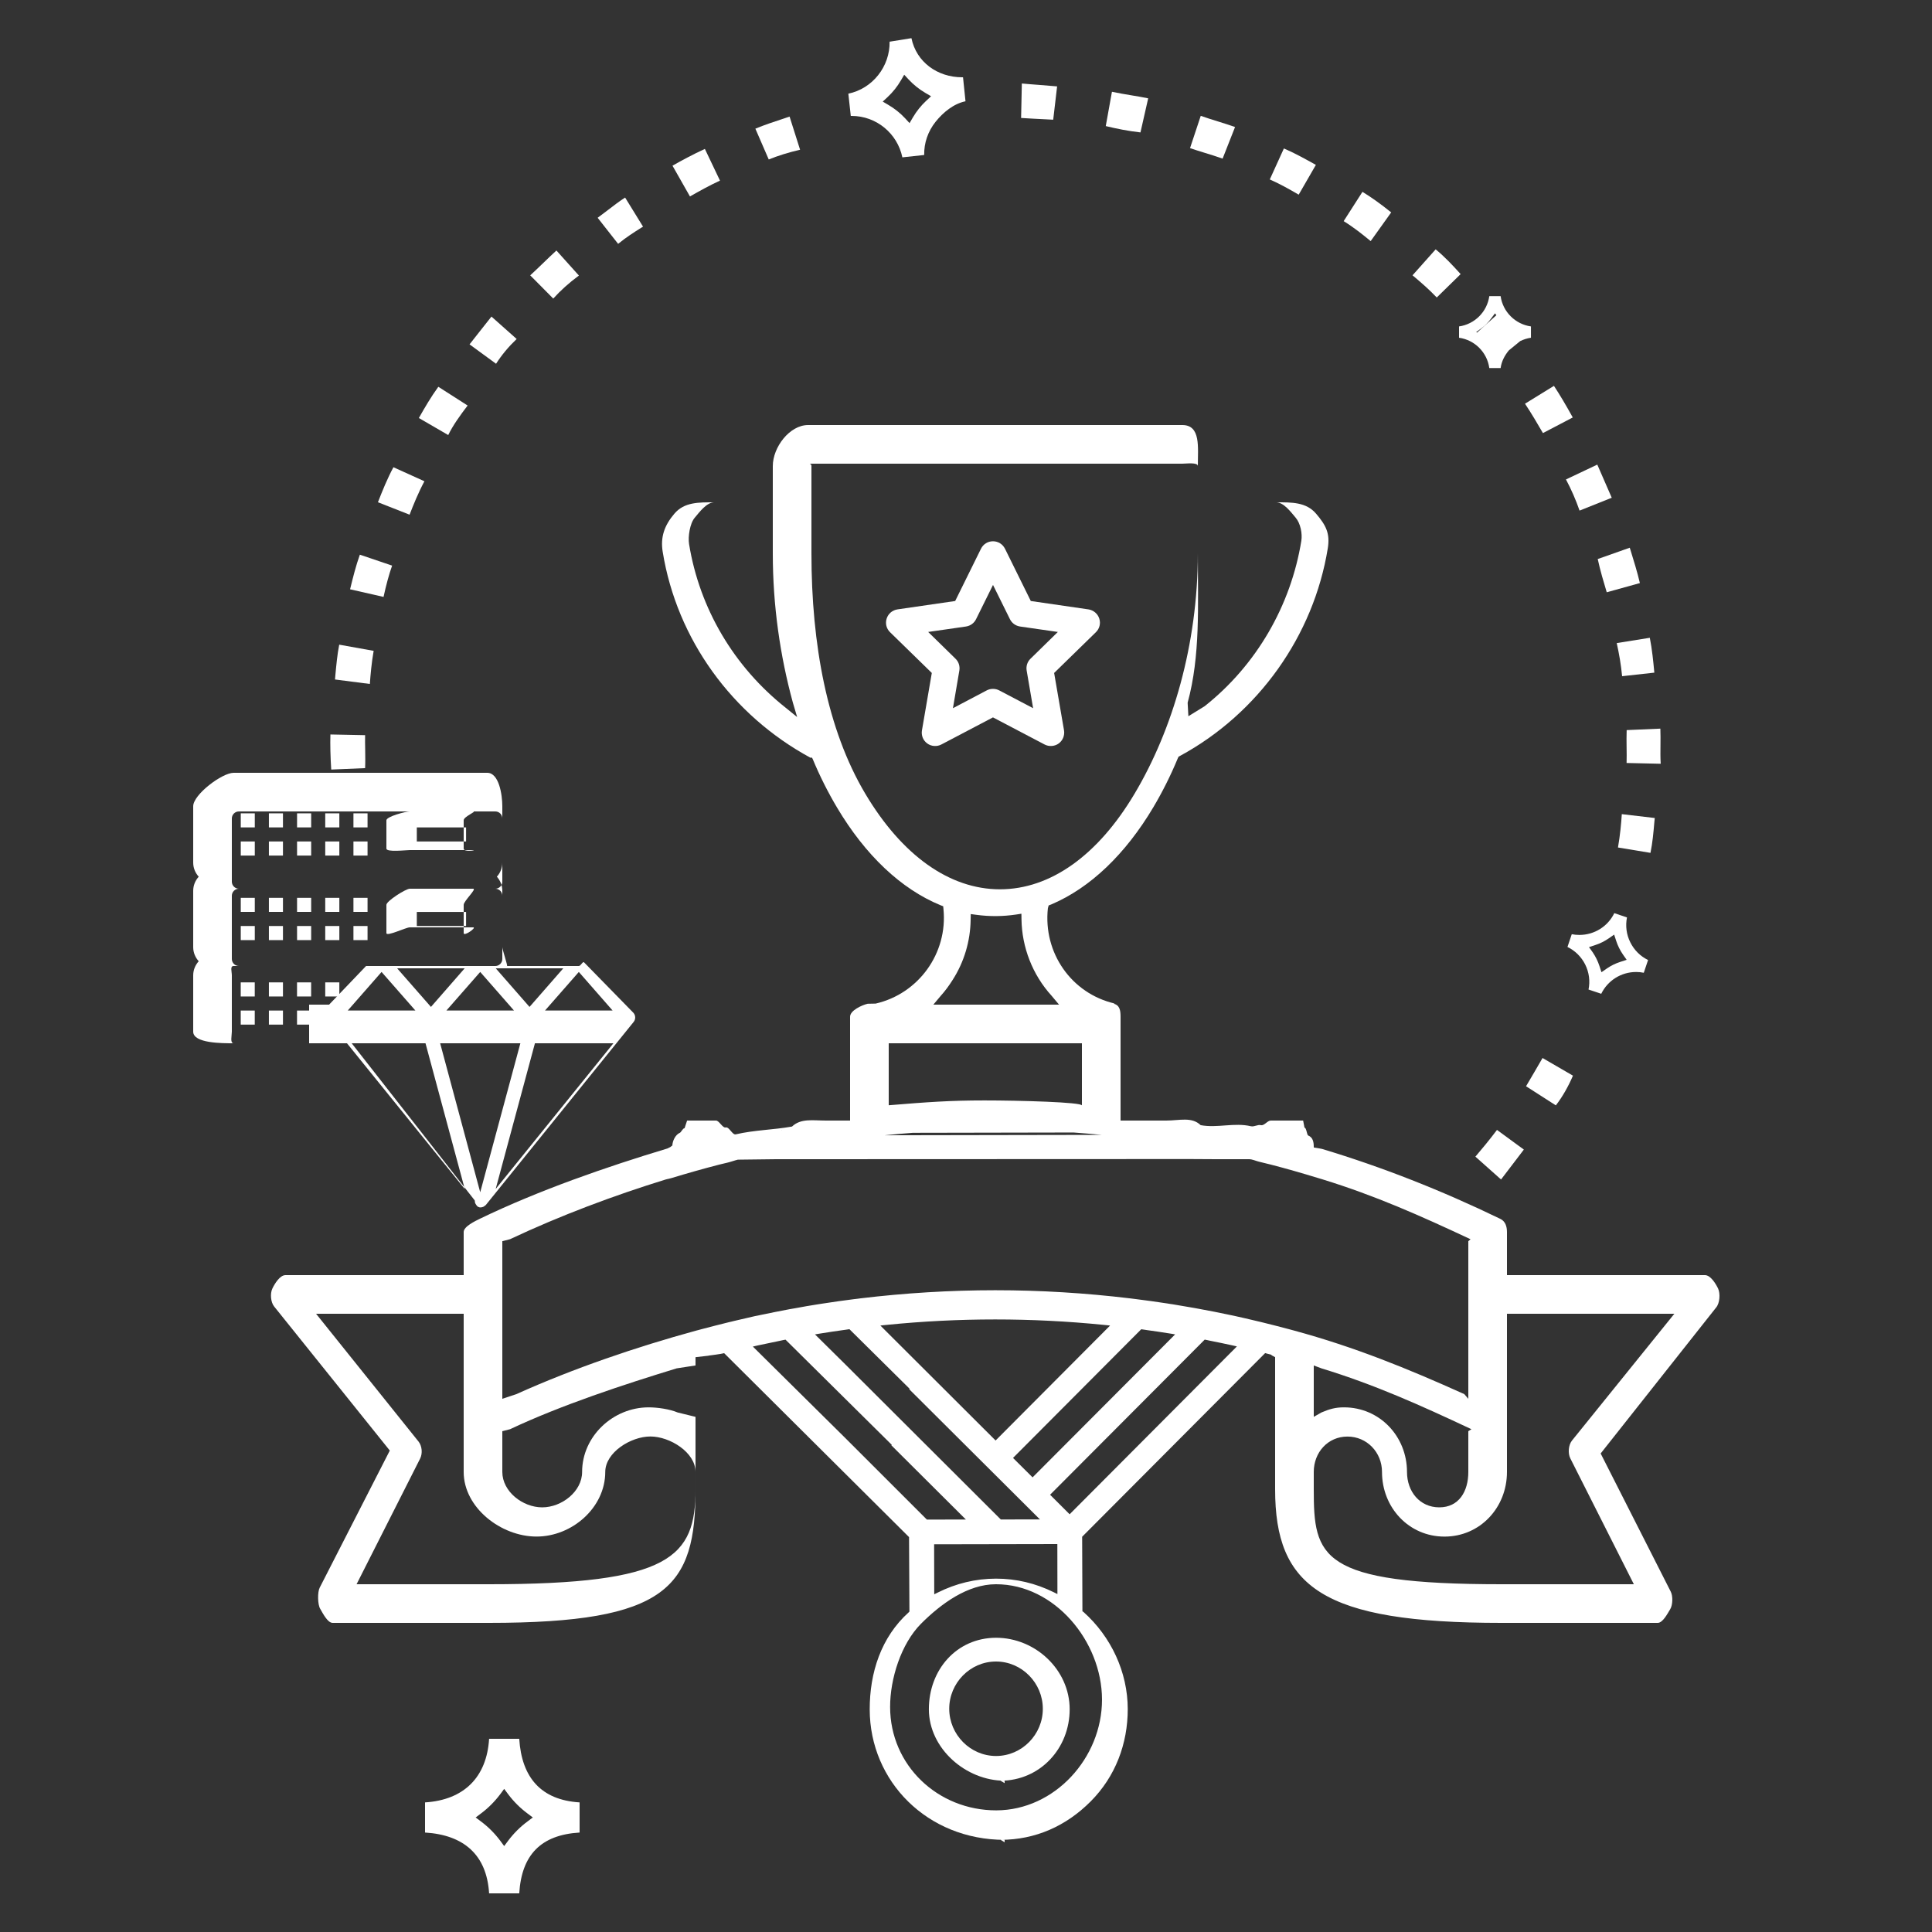 <?xml version="1.0" encoding="iso-8859-1"?>
<!-- Generator: Adobe Illustrator 15.1.0, SVG Export Plug-In . SVG Version: 6.00 Build 0)  -->
<!DOCTYPE svg PUBLIC "-//W3C//DTD SVG 1.1//EN" "http://www.w3.org/Graphics/SVG/1.1/DTD/svg11.dtd">
<svg version="1.1" id="Layer_1" xmlns="http://www.w3.org/2000/svg" xmlns:xlink="http://www.w3.org/1999/xlink" x="0px" y="0px"
	 width="50px" height="50px" viewBox="0 0 50 50" style="enable-background:new 0 0 50 50;" xml:space="preserve">
<rect x="0" y="0" width="50" height="50" fill="#333333" stroke="none"/>
<g>
	<defs>
		<rect id="SVGID_1_" width="50" height="50"/>
	</defs>
	<clipPath id="SVGID_2_">
		<use xlink:href="#SVGID_1_"  style="overflow:visible;"/>
	</clipPath>
	<path style="clip-path:url(#SVGID_2_);fill:#FFFFFF;" d="M14.982,7.131L14.4,6.483c-0.117,0.107-0.238,0.224-0.355,0.337
		c-0.106,0.102-0.215,0.207-0.323,0.306l0.596,0.601C14.507,7.517,14.73,7.317,14.982,7.131"/>
	<path style="clip-path:url(#SVGID_2_);fill:#FFFFFF;" d="M20.706,3.875l-0.272-0.858c-0.041,0.014-0.083,0.028-0.124,0.042
		c-0.273,0.089-0.515,0.17-0.761,0.271l0.346,0.797C20.131,4.031,20.397,3.947,20.706,3.875"/>
	<path style="clip-path:url(#SVGID_2_);fill:#FFFFFF;" d="M16.602,5.89c0.014-0.009,0.027-0.017,0.04-0.024l-0.464-0.753
		c-0.154,0.098-0.303,0.214-0.461,0.335c-0.08,0.061-0.164,0.125-0.25,0.188l0.53,0.675C16.204,6.141,16.414,6.008,16.602,5.89"/>
	<path style="clip-path:url(#SVGID_2_);fill:#FFFFFF;" d="M12.102,10.495l-0.758-0.485c-0.191,0.263-0.353,0.541-0.504,0.808
		l0.76,0.441C11.725,11.002,11.911,10.746,12.102,10.495"/>
	<path style="clip-path:url(#SVGID_2_);fill:#FFFFFF;" d="M18.633,4.674l-0.391-0.82c-0.302,0.138-0.604,0.301-0.838,0.434
		l0.452,0.796C18.1,4.945,18.35,4.805,18.633,4.674"/>
	<path style="clip-path:url(#SVGID_2_);fill:#FFFFFF;" d="M13.371,8.773l-0.652-0.58c-0.096,0.123-0.19,0.24-0.282,0.357
		c-0.094,0.119-0.189,0.237-0.285,0.362l0.686,0.502C12.982,9.188,13.162,8.972,13.371,8.773"/>
	<path style="clip-path:url(#SVGID_2_);fill:#FFFFFF;" d="M10.984,12.455l-0.802-0.363c-0.157,0.291-0.282,0.602-0.401,0.906
		L10.6,13.32C10.701,13.059,10.825,12.752,10.984,12.455"/>
	<path style="clip-path:url(#SVGID_2_);fill:#FFFFFF;" d="M9.449,19.879c0.007-0.157,0.004-0.318,0.002-0.475
		c-0.003-0.125-0.005-0.252-0.002-0.378l-0.898-0.018c-0.008,0.262,0,0.576,0.021,0.908L9.449,19.879z"/>
	<path style="clip-path:url(#SVGID_2_);fill:#FFFFFF;" d="M10.148,14.638l-0.835-0.283c-0.104,0.29-0.18,0.597-0.253,0.896
		l0.866,0.197C9.995,15.133,10.068,14.862,10.148,14.638"/>
	<path style="clip-path:url(#SVGID_2_);fill:#FFFFFF;" d="M9.67,16.844l-0.891-0.16c-0.051,0.262-0.074,0.515-0.099,0.782
		c-0.002,0.039-0.006,0.079-0.01,0.119l0.902,0.116C9.587,17.475,9.616,17.151,9.67,16.844"/>
	<path style="clip-path:url(#SVGID_2_);fill:#FFFFFF;" d="M42.096,19.334c0.002,0.137,0.004,0.275,0,0.412l0.883,0.02
		c-0.01-0.162-0.008-0.327-0.006-0.487c0.001-0.138,0.003-0.283-0.003-0.422l-0.872,0.038
		C42.093,19.039,42.094,19.189,42.096,19.334"/>
	<path style="clip-path:url(#SVGID_2_);fill:#FFFFFF;" d="M41.98,17.5l0.834-0.092l-0.001-0.01
		c-0.027-0.289-0.056-0.587-0.116-0.892l-0.856,0.137C41.903,16.926,41.951,17.193,41.98,17.5"/>
	<path style="clip-path:url(#SVGID_2_);fill:#FFFFFF;" d="M41.582,15.328l0.858-0.238c-0.067-0.287-0.16-0.584-0.242-0.851
		l-0.02-0.064l-0.829,0.293C41.417,14.779,41.501,15.057,41.582,15.328"/>
	<path style="clip-path:url(#SVGID_2_);fill:#FFFFFF;" d="M27.257,3.098l0.101-0.862c-0.156-0.014-0.308-0.026-0.459-0.038
		c-0.148-0.011-0.297-0.022-0.454-0.037l-0.019,0.892c0.211,0.014,0.426,0.024,0.639,0.035L27.257,3.098z"/>
	<path style="clip-path:url(#SVGID_2_);fill:#FFFFFF;" d="M40.879,13.214l0.833-0.332l-0.374-0.858l-0.811,0.384
		C40.664,12.664,40.785,12.943,40.879,13.214"/>
	<path style="clip-path:url(#SVGID_2_);fill:#FFFFFF;" d="M29.715,2.545c-0.143-0.029-0.289-0.055-0.434-0.078
		c-0.166-0.027-0.337-0.057-0.504-0.092l-0.16,0.888c0.297,0.071,0.574,0.127,0.898,0.164L29.715,2.545z"/>
	<path style="clip-path:url(#SVGID_2_);fill:#FFFFFF;" d="M39.931,11.208l0.772-0.404c-0.18-0.325-0.328-0.575-0.487-0.818
		l-0.749,0.462C39.641,10.709,39.788,10.963,39.931,11.208"/>
	<path style="clip-path:url(#SVGID_2_);fill:#FFFFFF;" d="M37.801,7.094c-0.199-0.221-0.406-0.443-0.646-0.641l-0.599,0.672
		c0.211,0.177,0.426,0.362,0.627,0.574L37.801,7.094z"/>
	<path style="clip-path:url(#SVGID_2_);fill:#FFFFFF;" d="M39.72,27.727c-0.075,0.13-0.151,0.261-0.226,0.385l0.771,0.495
		c0.17-0.22,0.322-0.487,0.443-0.769l-0.787-0.457C39.855,27.492,39.787,27.609,39.72,27.727"/>
	<path style="clip-path:url(#SVGID_2_);fill:#FFFFFF;" d="M38.183,29.934l0.664,0.591l0.59-0.774l-0.695-0.509
		C38.543,29.506,38.357,29.73,38.183,29.934"/>
	<path style="clip-path:url(#SVGID_2_);fill:#FFFFFF;" d="M34.055,4.267c-0.269-0.149-0.545-0.304-0.828-0.425l-0.365,0.802
		c0.243,0.106,0.5,0.249,0.748,0.394L34.055,4.267z"/>
	<path style="clip-path:url(#SVGID_2_);fill:#FFFFFF;" d="M31.641,4.105l0.322-0.818c-0.145-0.051-0.293-0.098-0.438-0.143
		c-0.147-0.045-0.3-0.093-0.45-0.146l-0.277,0.835c0.114,0.041,0.242,0.079,0.373,0.12C31.324,4,31.482,4.048,31.641,4.105"/>
	<path style="clip-path:url(#SVGID_2_);fill:#FFFFFF;" d="M36.004,5.497C35.735,5.28,35.49,5.105,35.26,4.965l-0.486,0.758
		c0.262,0.162,0.484,0.34,0.699,0.517L36.004,5.497z"/>
	<path style="clip-path:url(#SVGID_2_);fill:#FFFFFF;" d="M42.814,21.281c0.004-0.037,0.007-0.074,0.011-0.111l-0.853-0.1
		c-0.014,0.227-0.044,0.552-0.099,0.863l0.841,0.139C42.768,21.806,42.791,21.551,42.814,21.281"/>
	<path style="clip-path:url(#SVGID_2_);fill:#FFFFFF;" d="M22.039,3c0.643,0,1.186,0.455,1.314,1.072l0.565-0.061
		C23.912,3.7,24.015,3.4,24.212,3.153c0.197-0.247,0.469-0.469,0.775-0.532L24.923,2h-0.022c-0.641,0-1.186-0.394-1.313-1.012
		l-0.565,0.091c0.01,0.641-0.44,1.215-1.068,1.345L22.018,3H22.039z M22.969,2.514c0.136-0.127,0.252-0.271,0.346-0.433l0.086-0.147
		l0.116,0.125c0.127,0.137,0.272,0.252,0.432,0.346l0.147,0.086l-0.125,0.116c-0.135,0.126-0.251,0.271-0.346,0.432l-0.086,0.147
		l-0.115-0.125c-0.127-0.136-0.273-0.252-0.433-0.346l-0.146-0.086L22.969,2.514z"/>
	<path style="clip-path:url(#SVGID_2_);fill:#FFFFFF;" d="M37.76,8.741c0.405,0.056,0.727,0.378,0.783,0.784h0.293
		c0.024-0.175,0.105-0.327,0.213-0.457l0.293-0.24c0.087-0.043,0.18-0.073,0.279-0.087V8.448c-0.406-0.057-0.729-0.379-0.785-0.784
		h-0.293c-0.057,0.405-0.378,0.727-0.783,0.784V8.741z M38.342,8.493c0.094-0.069,0.176-0.153,0.246-0.247l0.102-0.137l0.036,0.049
		l-0.501,0.45l-0.02-0.014L38.342,8.493z"/>
	<path style="clip-path:url(#SVGID_2_);fill:#FFFFFF;" d="M41.44,25.719c0.167-0.343,0.515-0.564,0.903-0.564
		c0.066,0,0.133,0.006,0.198,0.02l0.111-0.33c-0.199-0.096-0.36-0.256-0.46-0.458c-0.101-0.202-0.129-0.426-0.086-0.644
		l-0.328-0.111c-0.166,0.343-0.515,0.564-0.904,0.564c-0.066,0-0.133-0.006-0.197-0.019l-0.111,0.33
		c0.199,0.097,0.36,0.256,0.46,0.457c0.101,0.203,0.129,0.428,0.085,0.645L41.44,25.719z M41.285,24.458
		c0.124-0.04,0.242-0.099,0.349-0.173l0.14-0.097l0.053,0.162c0.041,0.125,0.099,0.242,0.172,0.349l0.099,0.141l-0.163,0.053
		c-0.123,0.039-0.24,0.096-0.349,0.171l-0.14,0.097l-0.053-0.162c-0.041-0.125-0.099-0.241-0.171-0.349l-0.099-0.139L41.285,24.458z
		"/>
	<path style="clip-path:url(#SVGID_2_);fill:#FFFFFF;" d="M27.398,19.242c0.107-0.078,0.16-0.209,0.139-0.34l-0.256-1.486
		l1.08-1.054c0.096-0.093,0.129-0.229,0.088-0.354c-0.04-0.125-0.15-0.217-0.279-0.237l-1.493-0.217l-0.668-1.353
		c-0.06-0.119-0.178-0.193-0.311-0.193s-0.251,0.074-0.31,0.193l-0.668,1.353l-1.494,0.217c-0.131,0.02-0.238,0.11-0.279,0.237
		c-0.041,0.125-0.008,0.261,0.088,0.354l1.08,1.054l-0.255,1.486c-0.022,0.131,0.03,0.262,0.138,0.339
		c0.104,0.077,0.25,0.087,0.365,0.026l1.335-0.701l1.335,0.701C27.148,19.328,27.295,19.317,27.398,19.242 M25.859,17.867
		c-0.099-0.052-0.223-0.052-0.322,0l-0.875,0.461l0.166-0.975c0.019-0.113-0.018-0.228-0.1-0.306l-0.707-0.692L25,16.214
		c0.112-0.017,0.211-0.087,0.261-0.191l0.438-0.885l0.438,0.886c0.051,0.103,0.148,0.173,0.262,0.19l0.978,0.141l-0.707,0.692
		c-0.082,0.079-0.119,0.193-0.1,0.306l0.167,0.975L25.859,17.867z"/>
	<path style="clip-path:url(#SVGID_2_);fill:#FFFFFF;" d="M25.777,42.385c-1.022,0.002-1.74,0.831-1.738,1.854
		C24.042,45.256,25,46.085,26,46.085v0.063l-0.107-0.063c1.02-0.001,1.792-0.833,1.79-1.853
		C27.681,43.214,26.796,42.385,25.777,42.385 M25.779,45.445c-0.668,0-1.212-0.554-1.213-1.221S25.107,43,25.775,43h0.002
		c0.667,0,1.211,0.555,1.211,1.222C26.99,44.889,26.447,45.444,25.779,45.445"/>
	<path style="clip-path:url(#SVGID_2_);fill:#FFFFFF;" d="M44.464,33.347C44.401,33.217,44.268,33,44.123,33H39v-1.115
		c0-0.144-0.041-0.277-0.17-0.34c-1.521-0.736-3.047-1.339-4.617-1.811c-0.021-0.007-0.086-0.014-0.106-0.02
		C34.086,29.708,34,29.701,34,29.695v-0.015c0-0.13-0.024-0.245-0.145-0.294c-0.033-0.015-0.045-0.203-0.095-0.203L33.725,29h-0.839
		c-0.084,0-0.169,0.139-0.253,0.119c-0.086-0.021-0.172,0.048-0.259,0.028c-0.433-0.101-0.866,0.052-1.301-0.028
		C30.841,28.896,30.527,29,30.182,29H29v-2.688c0-0.16-0.021-0.299-0.179-0.336l0.031-0.004c-1.126-0.258-1.858-1.317-1.733-2.466
		l0.02-0.073l0.074-0.029c0.998-0.425,1.911-1.293,2.636-2.514c0.231-0.389,0.446-0.815,0.632-1.265l0.02-0.042l0.039-0.021
		c2.024-1.098,3.455-3.107,3.823-5.371c0.063-0.387-0.048-0.599-0.303-0.897C33.802,12.991,33.426,13,33.028,13H31v-0.939
		C31,11.578,31.081,11,30.598,11h-9.684C20.432,11,20,11.578,20,12.061V13h-1.515c-0.399,0-0.775-0.009-1.032,0.294
		c-0.255,0.299-0.366,0.603-0.302,0.989c0.368,2.265,1.797,4.228,3.822,5.326l0.039-0.002l0.018,0.03
		c0.187,0.451,0.4,0.871,0.631,1.26c0.736,1.239,1.662,2.112,2.679,2.53l0.07,0.027l0.007,0.074
		c0.113,1.141-0.642,2.189-1.756,2.445l-0.206,0.004C22.3,26.014,22,26.152,22,26.313V29h-0.624c-0.34,0-0.649-0.063-0.879,0.155
		c-0.488,0.087-0.973,0.089-1.457,0.202c-0.085,0.021-0.17-0.199-0.256-0.179C18.7,29.2,18.614,29,18.529,29h-0.747l-0.065,0.198
		c-0.047,0-0.088,0.104-0.121,0.118c-0.116,0.05-0.191,0.207-0.196,0.331c-0.022,0.008-0.043,0.039-0.065,0.045
		c-0.02,0.006-0.042,0.025-0.063,0.031c-1.568,0.472-3.326,1.081-4.846,1.815C12.296,31.602,12,31.741,12,31.885V33H7.389
		c-0.144,0-0.277,0.217-0.34,0.347c-0.062,0.131-0.044,0.355,0.047,0.466l2.992,3.727l-1.814,3.548
		c-0.06,0.115-0.055,0.439,0.014,0.55C8.355,41.751,8.477,42,8.609,42h4.044C17.292,42,18,41.072,18,38.541v-3.417l0.323-0.037
		c0.039-0.011,0.168-0.021,0.207-0.03c0.024-0.006,0.093-0.012,0.117-0.018c0.023-0.006,0.07-0.012,0.094-0.019l4.785,4.76
		l0.01,1.927l-0.019,0.02c-0.715,0.644-1.01,1.561-1.009,2.514C22.511,46.102,24,47.615,26,47.615v0.063l-0.105-0.063
		c0.901-0.002,1.693-0.354,2.332-0.995c0.638-0.641,0.96-1.489,0.959-2.392c-0.002-0.953-0.428-1.868-1.145-2.51L28.013,41.7
		l-0.007-1.929l4.736-4.753c0.023,0.006,0.046,0.012,0.07,0.019c0.024,0.006,0.047,0.012,0.071,0.018
		c0.043,0.011,0.009,0.021,0.051,0.032L33,35.124v3.417C33,41.072,34.219,42,38.858,42h4.044c0.131,0,0.255-0.243,0.323-0.354
		c0.067-0.112,0.073-0.341,0.013-0.456l-1.813-3.574l2.991-3.781C44.508,33.723,44.525,33.478,44.464,33.347 M30.736,18.186
		C31.068,16.971,31,15.671,31,14.323V13h2.028c0.194,0,0.378,0.249,0.504,0.398c0.124,0.145,0.177,0.411,0.146,0.601
		c-0.271,1.671-1.16,3.216-2.504,4.279l-0.419,0.258L30.736,18.186z M20.337,18.319c-1.343-1.063-2.232-2.568-2.504-4.239
		c-0.031-0.189,0.021-0.536,0.147-0.682C18.105,13.249,18.29,13,18.484,13H20v1.323c0,1.348,0.188,2.648,0.52,3.863l0.11,0.371
		L20.337,18.319z M22.391,20.537C21.408,18.883,21,16.676,21,14.323v-2.262C21,11.959,20.814,12,20.914,12h9.684
		C30.698,12,31,11.959,31,12.061v2.262c0,2.353-0.651,4.56-1.635,6.214c-0.949,1.598-2.179,2.478-3.487,2.478
		C24.572,23.015,23.34,22.135,22.391,20.537 M24.347,25.771c0.112-0.123,0.216-0.266,0.306-0.409c0.3-0.466,0.46-1.01,0.467-1.561
		l0.003-0.145l0.142,0.019c0.347,0.047,0.684,0.044,1.026-0.006l0.143-0.022l0.002,0.144c0.01,0.725,0.287,1.439,0.779,1.979
		L27.408,26h-3.253L24.347,25.771z M23,27h5v1.609c0-0.085-1.608-0.13-2.523-0.13c-0.898,0-1.477,0.043-2.477,0.125V27z
		 M28.52,29.371l-5.624,0.01c0.243-0.025,0.488-0.047,0.731-0.064l4.157-0.008C28.029,29.326,28.273,29.348,28.52,29.371
		 M20.255,29.258l4.573-0.007l1.783-0.154C26.971,29.106,27.328,29,27.687,29h-3.86h-2.451c-0.047,0-0.093,0.158-0.138,0.169
		l-1.015,0.078C20.233,29.225,20.245,29.28,20.255,29.258 M12.654,41H9.228l1.644-3.25c0.068-0.133,0.052-0.328-0.042-0.445L8.18,34
		H12v4.094c0,0.922,0.964,1.672,1.885,1.672c0.922,0,1.779-0.75,1.779-1.672c0-0.506,0.663-0.918,1.168-0.918
		c0.506,0,1.168,0.412,1.168,0.918v0.447C18,40.293,17.366,41,12.654,41 M18,36.668l-0.462-0.113
		c-0.208-0.088-0.525-0.133-0.751-0.133c-0.922,0-1.722,0.75-1.722,1.672c0,0.506-0.527,0.916-1.033,0.916
		C13.525,39.01,13,38.6,13,38.094v-1.055l0.2-0.051c1.331-0.627,2.942-1.156,4.312-1.575L18,35.338V36.668z M21.875,37.215
		l-2.391-2.366c0.023-0.006,0.049-0.011,0.073-0.017c0.024-0.005,0.049-0.01,0.073-0.016c0.183-0.04,0.366-0.078,0.549-0.115
		c0.025-0.004,0.05-0.011,0.074-0.016c0.027-0.004,0.051-0.01,0.076-0.015l2.75,2.722l-0.01,0.013l1.928,1.92l-1.009,0.002
		L21.875,37.215z M25.766,37.28l-2.982-2.975c0.026-0.003,0.053-0.005,0.08-0.009c0.027-0.002,0.054-0.006,0.082-0.008
		c0.934-0.094,1.873-0.141,2.81-0.141s1.877,0.047,2.811,0.141c0.027,0.002,0.054,0.006,0.081,0.008
		c0.026,0.004,0.054,0.006,0.081,0.009L25.766,37.28z M29.535,34.401c0.025,0.004,0.052,0.008,0.078,0.011
		c0.025,0.004,0.053,0.008,0.078,0.012c0.189,0.025,0.379,0.054,0.566,0.084c0.026,0.004,0.052,0.008,0.078,0.012
		c0.025,0.005,0.051,0.011,0.077,0.014l-3.689,3.7l-0.506-0.503L29.535,34.401z M23.541,35.941l-0.011,0.011l3.383,3.37
		l-1.012,0.002l-4.029-4.019l-0.78-0.771c0.027-0.004,0.052-0.009,0.077-0.013c0.026-0.004,0.05-0.008,0.075-0.012
		c0.193-0.031,0.387-0.061,0.581-0.087c0.026-0.004,0.052-0.007,0.079-0.011l0.079-0.012L23.541,35.941z M27.364,39.96l0.002,1.294
		l-0.091-0.045c-0.474-0.235-0.978-0.354-1.497-0.354c-0.528,0.001-1.034,0.122-1.509,0.36l-0.091,0.045l-0.003-1.294L27.364,39.96z
		 M28.52,43.983c0.002,1.512-1.226,2.866-2.737,2.869c-1.515,0-2.745-1.166-2.747-2.674c-0.001-0.731,0.283-1.636,0.8-2.156
		C24.354,41.504,25.042,41,25.773,41h0.005C27.288,41,28.516,42.474,28.52,43.983 M27.682,39.189l-0.506-0.505l4.002-4.015
		c0.023,0.006,0.049,0.01,0.074,0.015s0.049,0.011,0.074,0.016c0.18,0.035,0.359,0.073,0.539,0.112
		c0.023,0.006,0.049,0.011,0.072,0.016c0.025,0.006,0.049,0.011,0.074,0.017L27.682,39.189z M33.498,34.437
		c-0.023-0.007-0.047-0.013-0.07-0.019s-0.047-0.012-0.07-0.019c-0.24-0.063-0.479-0.126-0.72-0.184
		c-0.024-0.006-0.049-0.011-0.073-0.017c-0.023-0.006-0.048-0.012-0.072-0.017c-0.176-0.042-0.353-0.084-0.529-0.122
		c-0.024-0.006-0.049-0.01-0.074-0.016c-0.024-0.006-0.049-0.01-0.074-0.015c-0.25-0.054-0.502-0.103-0.753-0.149
		c-0.025-0.004-0.051-0.01-0.075-0.014c-0.025-0.004-0.051-0.008-0.076-0.014c-0.186-0.033-0.371-0.064-0.557-0.095
		c-0.025-0.005-0.051-0.007-0.077-0.011c-0.026-0.005-0.052-0.009-0.078-0.013c-0.263-0.04-0.527-0.077-0.792-0.11
		c-0.025-0.004-0.053-0.006-0.079-0.01s-0.054-0.006-0.079-0.01c-1.157-0.139-2.322-0.211-3.492-0.211
		c-1.172,0-2.338,0.072-3.496,0.211c-0.026,0.004-0.053,0.008-0.08,0.011c-0.026,0.003-0.053,0.006-0.08,0.009
		c-0.263,0.033-0.525,0.07-0.789,0.111c-0.025,0.004-0.052,0.008-0.078,0.012c-0.026,0.004-0.052,0.007-0.078,0.012
		c-0.19,0.029-0.379,0.063-0.568,0.098c-0.026,0.004-0.049,0.008-0.075,0.013c-0.025,0.005-0.051,0.009-0.076,0.013
		c-0.25,0.047-0.499,0.097-0.748,0.149c-0.025,0.005-0.05,0.01-0.074,0.016c-0.026,0.005-0.052,0.009-0.078,0.015
		c-0.18,0.04-0.36,0.082-0.539,0.125c-0.025,0.006-0.049,0.012-0.073,0.018c-0.025,0.006-0.049,0.01-0.073,0.017
		c-0.237,0.059-0.472,0.118-0.708,0.181c-0.023,0.008-0.047,0.012-0.07,0.019c-0.026,0.007-0.049,0.013-0.073,0.019
		c-1.539,0.422-3.149,0.969-4.641,1.641L13,36.201v-4.079l0.2-0.052c1.307-0.615,2.683-1.13,4.028-1.545
		c0.022-0.008,0.065-0.014,0.086-0.02c0.021-0.007,0.054-0.013,0.076-0.02c0.4-0.122,0.808-0.238,1.212-0.342
		c0.023-0.006,0.05-0.012,0.074-0.018c0.051-0.014,0.104-0.025,0.155-0.037c0.088-0.021,0.177-0.055,0.264-0.076L20.083,30h0.694
		l10.003-0.004L31.474,30h0.851c0.086,0,0.171,0.044,0.26,0.065c0.074,0.018,0.15,0.036,0.227,0.056
		c0.023,0.006,0.047,0.012,0.07,0.017c0.412,0.106,0.82,0.224,1.229,0.349c0.021,0.006,0.042,0.012,0.063,0.019
		c0.021,0.007,0.043,0.012,0.063,0.019c1.347,0.416,2.512,0.932,3.821,1.547L38,32.122v4.079l-0.104-0.121
		C36.4,35.406,35.043,34.857,33.498,34.437 M38,37.039v1.055c0,0.506-0.245,0.916-0.751,0.916c-0.507,0-0.836-0.41-0.836-0.916
		c0-0.922-0.708-1.672-1.631-1.672c-0.224,0-0.377,0.045-0.584,0.133L34,36.668v-1.33l0.199,0.075
		c1.371,0.419,2.552,0.95,3.882,1.575L38,37.039z M40.684,37.28c-0.094,0.115-0.111,0.333-0.043,0.465L42.284,41h-3.425
		C34.147,41,34,40.293,34,38.541v-0.447c0-0.506,0.365-0.916,0.872-0.916c0.505,0,0.894,0.41,0.894,0.916
		c0,0.922,0.695,1.673,1.617,1.673S39,39.016,39,38.094V34h4.332L40.684,37.28z"/>
	<path style="clip-path:url(#SVGID_2_);fill:#FFFFFF;" d="M13.438,45h-0.78C12.597,46,12,46.584,11,46.646v0.78
		C12,47.487,12.597,48,12.658,49h0.78C13.5,48,14,47.487,15,47.426v-0.78C14,46.584,13.5,46,13.438,45 M13.652,47.139
		c-0.189,0.139-0.358,0.309-0.502,0.5l-0.102,0.137l-0.101-0.137c-0.143-0.191-0.311-0.36-0.5-0.5l-0.137-0.103l0.137-0.103
		c0.189-0.141,0.357-0.31,0.5-0.5l0.101-0.137l0.102,0.137c0.143,0.191,0.312,0.359,0.502,0.5l0.137,0.103L13.652,47.139z"/>
	<rect x="6.231" y="21.777" style="clip-path:url(#SVGID_2_);fill:#FFFFFF;" width="0.363" height="0.365"/>
	<rect x="6.959" y="21.777" style="clip-path:url(#SVGID_2_);fill:#FFFFFF;" width="0.364" height="0.365"/>
	<rect x="6.231" y="21.049" style="clip-path:url(#SVGID_2_);fill:#FFFFFF;" width="0.363" height="0.364"/>
	<rect x="6.959" y="21.049" style="clip-path:url(#SVGID_2_);fill:#FFFFFF;" width="0.364" height="0.364"/>
	<rect x="7.688" y="21.777" style="clip-path:url(#SVGID_2_);fill:#FFFFFF;" width="0.365" height="0.365"/>
	<rect x="7.688" y="21.049" style="clip-path:url(#SVGID_2_);fill:#FFFFFF;" width="0.365" height="0.364"/>
	<rect x="8.417" y="21.777" style="clip-path:url(#SVGID_2_);fill:#FFFFFF;" width="0.365" height="0.365"/>
	<rect x="8.417" y="21.049" style="clip-path:url(#SVGID_2_);fill:#FFFFFF;" width="0.365" height="0.364"/>
	<rect x="9.147" y="21.777" style="clip-path:url(#SVGID_2_);fill:#FFFFFF;" width="0.365" height="0.365"/>
	<rect x="9.147" y="21.049" style="clip-path:url(#SVGID_2_);fill:#FFFFFF;" width="0.365" height="0.364"/>
	<path style="clip-path:url(#SVGID_2_);fill:#FFFFFF;" d="M10.605,22h1.641c0.1,0-0.246,0.061-0.246-0.039V21.23
		c0-0.099,0.346-0.23,0.246-0.23h-1.641C10.504,21,10,21.131,10,21.23v0.731C10,22.061,10.504,22,10.605,22 M10.787,21.413h1.275
		v0.364h-1.275V21.413z"/>
	<rect x="6.231" y="23.965" style="clip-path:url(#SVGID_2_);fill:#FFFFFF;" width="0.363" height="0.365"/>
	<rect x="6.959" y="23.965" style="clip-path:url(#SVGID_2_);fill:#FFFFFF;" width="0.364" height="0.365"/>
	<rect x="6.231" y="23.236" style="clip-path:url(#SVGID_2_);fill:#FFFFFF;" width="0.363" height="0.364"/>
	<rect x="6.959" y="23.236" style="clip-path:url(#SVGID_2_);fill:#FFFFFF;" width="0.364" height="0.364"/>
	<rect x="7.688" y="23.965" style="clip-path:url(#SVGID_2_);fill:#FFFFFF;" width="0.365" height="0.365"/>
	<rect x="7.688" y="23.236" style="clip-path:url(#SVGID_2_);fill:#FFFFFF;" width="0.365" height="0.364"/>
	<rect x="8.417" y="23.965" style="clip-path:url(#SVGID_2_);fill:#FFFFFF;" width="0.365" height="0.365"/>
	<rect x="8.417" y="23.236" style="clip-path:url(#SVGID_2_);fill:#FFFFFF;" width="0.365" height="0.364"/>
	<rect x="9.147" y="23.965" style="clip-path:url(#SVGID_2_);fill:#FFFFFF;" width="0.365" height="0.365"/>
	<rect x="9.147" y="23.236" style="clip-path:url(#SVGID_2_);fill:#FFFFFF;" width="0.365" height="0.364"/>
	<path style="clip-path:url(#SVGID_2_);fill:#FFFFFF;" d="M10.605,24h1.641c0.1,0-0.246,0.248-0.246,0.148v-0.73
		c0-0.1,0.346-0.418,0.246-0.418h-1.641C10.504,23,10,23.318,10,23.418v0.73C10,24.248,10.504,24,10.605,24 M10.787,23.601h1.275
		v0.364h-1.275V23.601z"/>
	<path style="clip-path:url(#SVGID_2_);fill:#FFFFFF;" d="M12.286,31.067c0.003,0.003,0.007,0.065,0.01,0.068
		c0.013,0.014,0.028,0.057,0.044,0.066c0.006,0.003,0.012,0.021,0.018,0.023c0.021,0.01,0.045,0.024,0.07,0.024
		s0.049-0.003,0.07-0.013c0.006-0.003,0.012-0.004,0.018-0.007c0.017-0.01,0.031-0.021,0.044-0.034
		c0.003-0.003,0.008-0.003,0.011-0.006l3.828-4.741c0.055-0.068,0.053-0.167-0.005-0.234l-1.277-1.306
		C15.082,24.869,15.033,25,14.98,25h-1.858C13.145,25,13,24.576,13,24.513v-1.459c0-0.141-0.054-0.268-0.141-0.365
		C12.946,22.592,13,22.465,13,22.324v-1.458C13,20.564,12.912,20,12.611,20H6.047C5.746,20,5,20.564,5,20.866v1.458
		c0,0.141,0.055,0.268,0.143,0.365C5.055,22.786,5,22.913,5,23.054v1.459c0,0.139,0.055,0.267,0.143,0.364
		C5.055,24.974,5,25.102,5,25.242v1.457C5,27.002,5.746,27,6.047,27h3.055L12.286,31.067z M12.428,30.856L11.391,27h2.076
		L12.428,30.856z M10.278,25.06h1.748l-0.873,0.999L10.278,25.06z M10.75,26.152H9l0.875-0.998L10.75,26.152z M12.428,25.154
		l0.874,0.998h-1.749L12.428,25.154z M12.828,30.771L13.844,27h2.031L12.828,30.771z M15.854,26.152h-1.749l0.875-0.998
		L15.854,26.152z M14.578,25.06l-0.874,0.999L12.83,25.06H14.578z M13,22.818c0,0.1-0.081,0.182-0.181,0.182H6.182
		C6.082,23,6,22.918,6,22.818v-1.636C6,21.082,6.082,21,6.182,21h6.637c0.1,0,0.181,0.082,0.181,0.182V22.818z M13,24.818
		c0,0.1-0.081,0.182-0.181,0.182H6.182C6.082,25,6,24.918,6,24.818v-1.636C6,23.082,6.082,23,6.182,23h6.637
		c0.1,0,0.181,0.082,0.181,0.182V24.818z M6.047,27C5.948,27,6,26.801,6,26.699v-1.457C6,25.141,5.948,25,6.047,25h3.427l-0.957,1H8
		v1h0.513h0.294H6.047z M11.012,27l1.016,3.771L8.98,27H11.012z"/>
	<rect x="6.23" y="26.153" style="clip-path:url(#SVGID_2_);fill:#FFFFFF;" width="0.363" height="0.364"/>
	<rect x="6.959" y="26.153" style="clip-path:url(#SVGID_2_);fill:#FFFFFF;" width="0.364" height="0.364"/>
	<rect x="6.23" y="25.424" style="clip-path:url(#SVGID_2_);fill:#FFFFFF;" width="0.363" height="0.365"/>
	<rect x="6.959" y="25.424" style="clip-path:url(#SVGID_2_);fill:#FFFFFF;" width="0.364" height="0.365"/>
	<rect x="7.687" y="26.153" style="clip-path:url(#SVGID_2_);fill:#FFFFFF;" width="0.365" height="0.364"/>
	<rect x="7.687" y="25.424" style="clip-path:url(#SVGID_2_);fill:#FFFFFF;" width="0.365" height="0.365"/>
	<rect x="8.417" y="25.424" style="clip-path:url(#SVGID_2_);fill:#FFFFFF;" width="0.365" height="0.365"/>
</g>
</svg>

